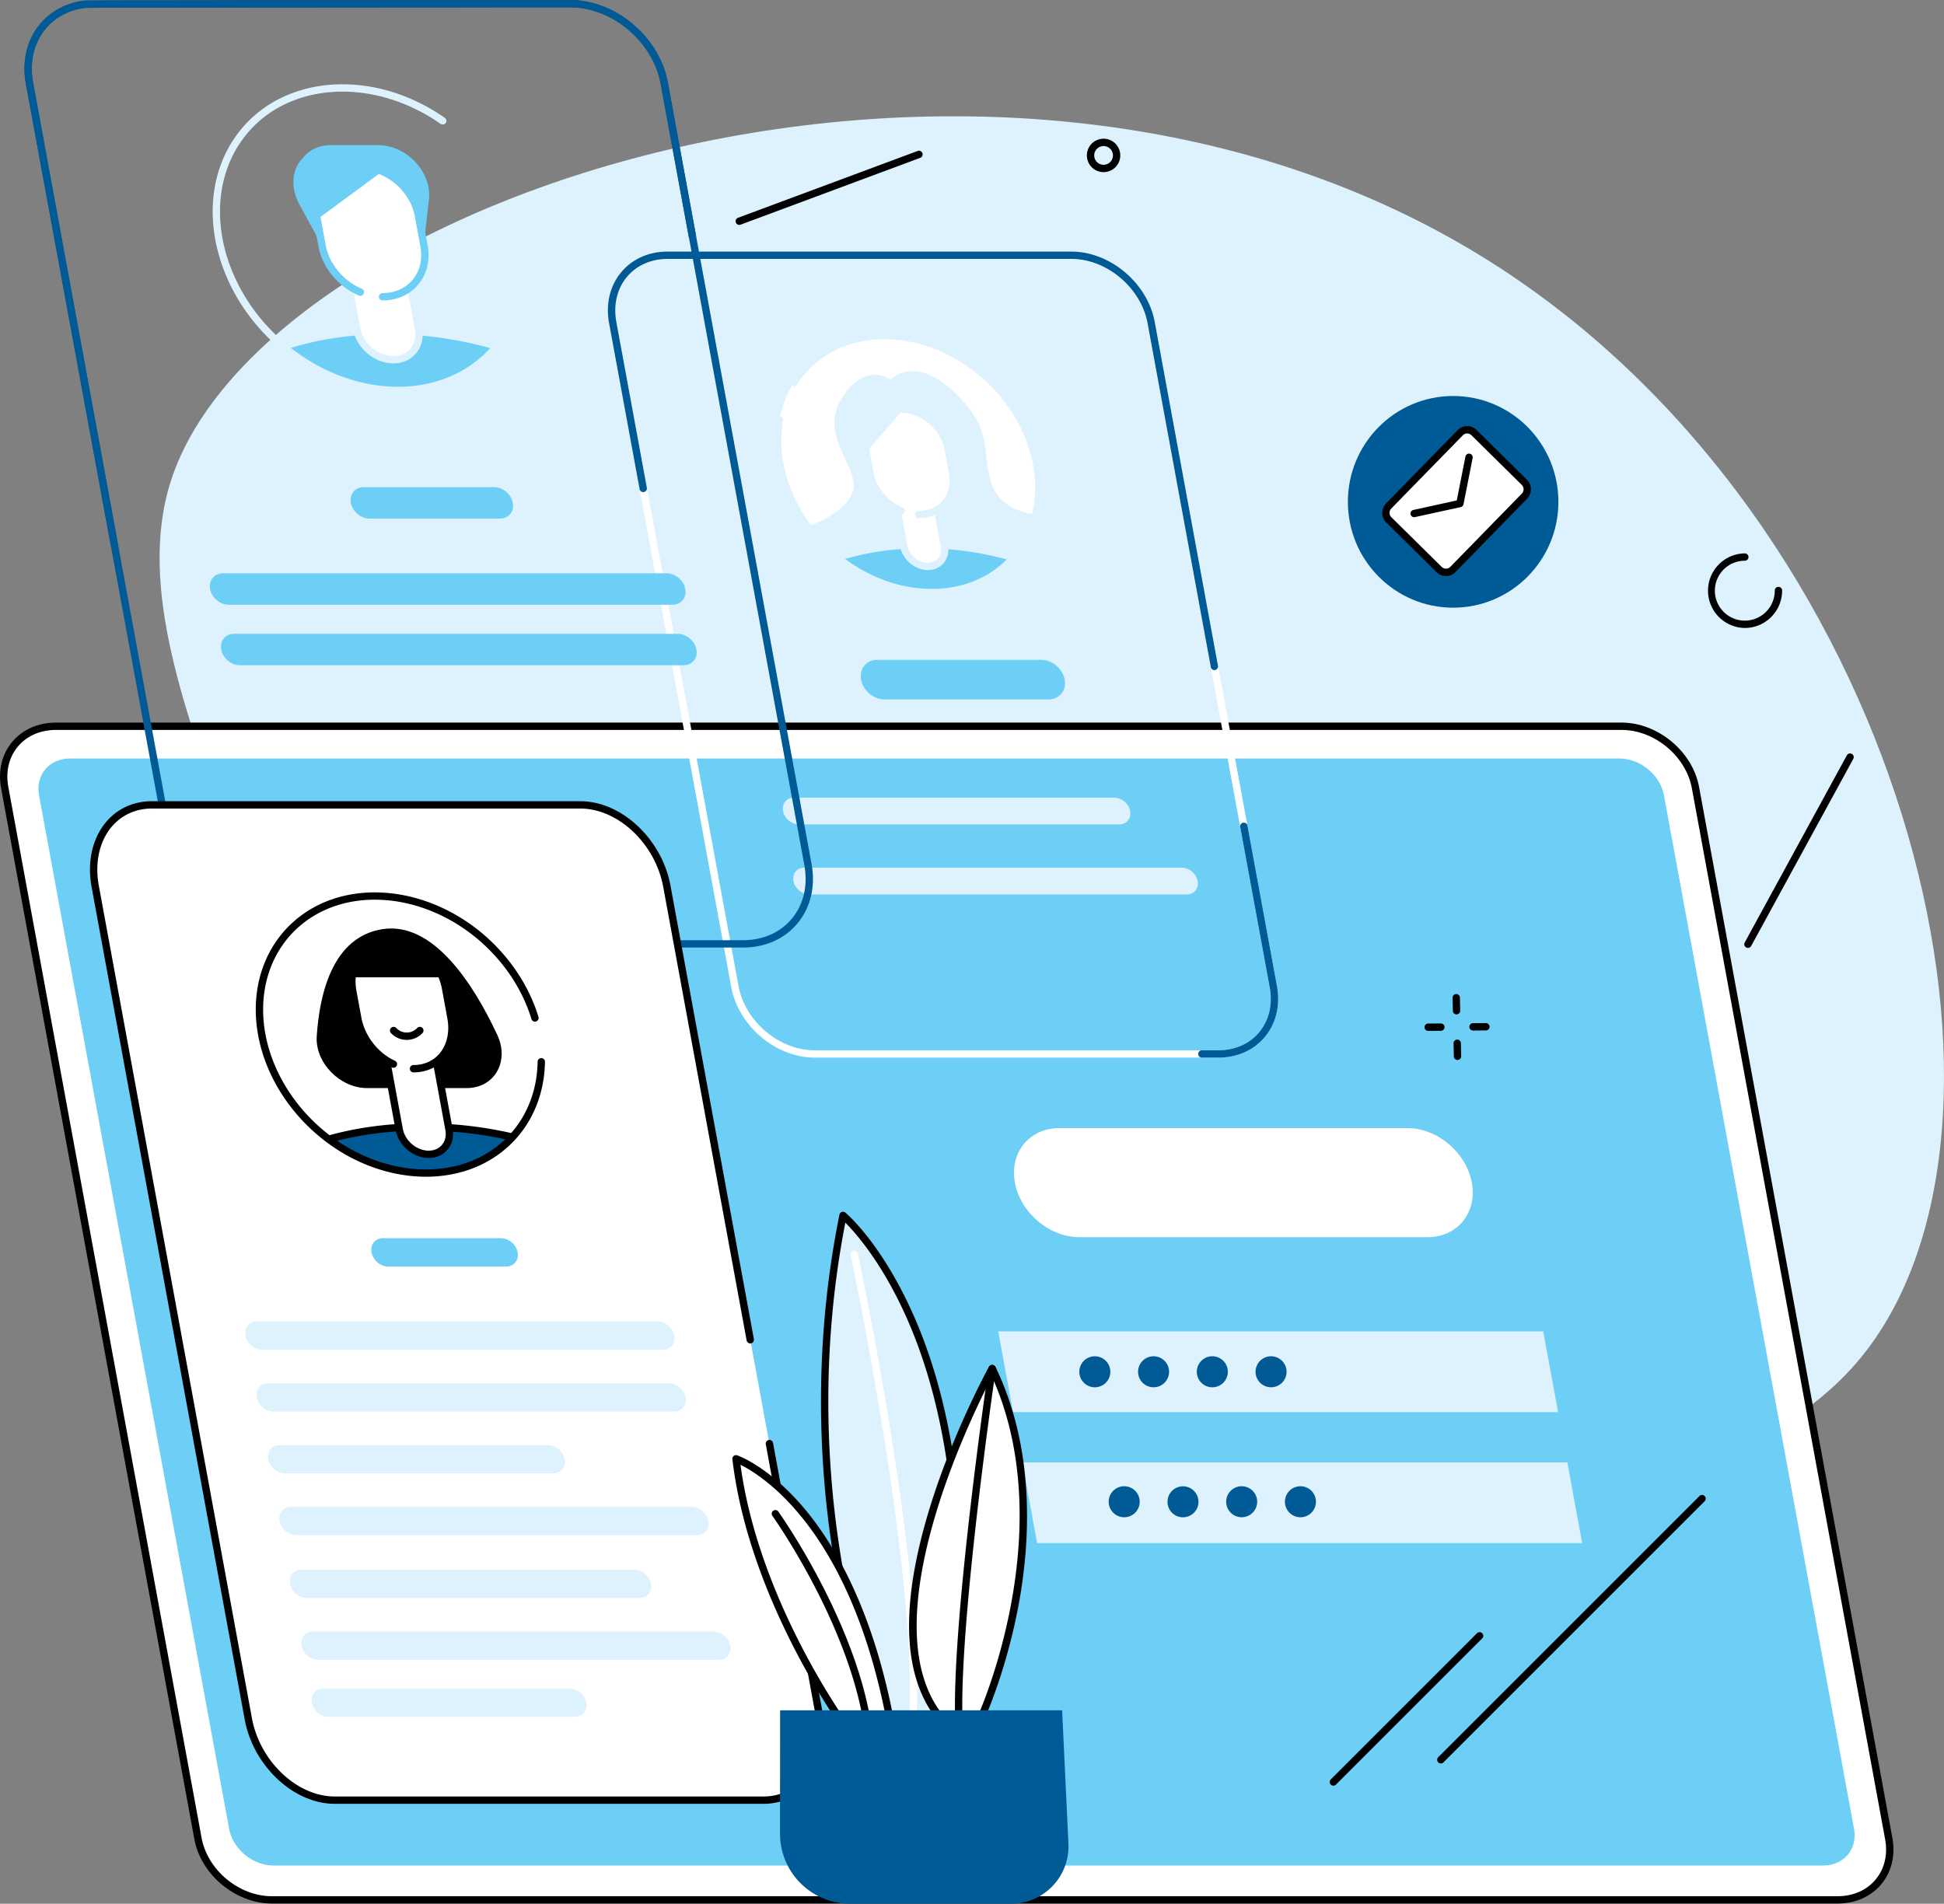 <svg xmlns="http://www.w3.org/2000/svg" viewBox="0 0 2947.27 2886.73"><rect x="0" y="0" width="2947.27" height="2886.73" fill="#808080" stroke="none"/><defs><style>.cls-1{fill:#def2fd;}.cls-2{fill:#005a96;}.cls-3{fill:#fff;}.cls-4{fill:#010101;}.cls-5{fill:#6dcff6;}</style></defs><g id="Layer_70" data-name="Layer 70"><g id="Registration"><path class="cls-1" d="M348.76,1741.25c217.11-240-192-687.15-90.26-1010.2,136.93-434.9,1250.89-807.77,2000.67-334.3,627.91,396.5,845.94,1289,571.63,1649.74-82.11,108-184.27,136.68-318.46,249.6-124.81,105-138.87,131.84-147.87,150.12"/><ellipse class="cls-2" cx="2203.08" cy="760.97" rx="159.57" ry="160.49"/><path class="cls-3" d="M2311.19,752.39l-108.39,111a14.78,14.78,0,0,1-21,.19l-76.25-75.29a15,15,0,0,1-.19-21.1l108.39-111a14.77,14.77,0,0,1,21-.19L2311,731.29A15,15,0,0,1,2311.19,752.39Z"/><path class="cls-4" d="M2192.2,873.46a20.18,20.18,0,0,1-14.29-5.88l-76.25-75.29a20.58,20.58,0,0,1-.27-28.95l108.4-111a20.24,20.24,0,0,1,14.39-6.14,20,20,0,0,1,14.48,5.88l76.25,75.29a20.57,20.57,0,0,1,.26,28.95l-108.39,111a20.2,20.2,0,0,1-14.38,6.15Zm32.16-216.17h-.08a9.12,9.12,0,0,0-6.52,2.79l-108.4,111a9.41,9.41,0,0,0,.12,13.25l76.25,75.29a9.86,9.86,0,0,0,6.56,2.66,9.15,9.15,0,0,0,6.52-2.78l108.4-111a9.41,9.41,0,0,0-.12-13.25L2230.84,660A9.12,9.12,0,0,0,2224.36,657.29Z"/><path class="cls-4" d="M2143.92,784.28a5.57,5.57,0,0,1-1.19-11l69.19-15.15A5.57,5.57,0,0,1,2214.3,769l-69.19,15.14A5.42,5.42,0,0,1,2143.92,784.28Z"/><path class="cls-4" d="M2213.4,768.85a5.74,5.74,0,0,1-1.08-.11,5.56,5.56,0,0,1-4.38-6.54l13.78-69.85a5.56,5.56,0,0,1,10.92,2.15l-13.78,69.85A5.57,5.57,0,0,1,2213.4,768.85Z"/><path class="cls-3" d="M2458.5,1101.27H84.9c-52.39,0-87.21,41.59-77.78,92.9L300.17,2788c9.43,51.31,59.55,92.9,111.94,92.9h2373.6c52.39,0,87.21-41.59,77.78-92.9l-293-1593.79C2561,1142.86,2510.89,1101.27,2458.5,1101.27Z"/><path class="cls-4" d="M2785.71,2886.43H412.11c-54.87,0-107.54-43.72-117.42-97.46L1.65,1195.18c-4.86-26.4,1.1-51.3,16.78-70.12S57.8,1095.7,84.9,1095.7H2458.5c54.87,0,107.54,43.72,117.42,97.46L2869,2787c4.86,26.4-1.11,51.3-16.78,70.13S2812.8,2886.43,2785.71,2886.43ZM84.9,1106.83c-23.73,0-44.3,9-57.91,25.35s-18.64,37.9-14.39,61L305.64,2787c9,48.72,56.72,88.35,106.47,88.35h2373.6c23.73,0,44.3-9,57.91-25.35s18.64-37.89,14.39-61L2565,1195.18c-9-48.72-56.72-88.35-106.47-88.35Z"/><path class="cls-5" d="M414.77,2828.85c-31.53,0-61.77-25-67.41-55.65L59.17,1205.79c-5.64-30.68,15.42-55.64,47-55.64H2455.26c31.53,0,61.77,25,67.41,55.64L2810.86,2773.2c5.65,30.68-15.41,55.65-47,55.65Z"/><path class="cls-3" d="M2133.45,1710.58H1606.22c-45.69,0-75.92,37-67.52,82.73h0c8.4,45.69,52.25,82.73,97.94,82.73h527.23c45.69,0,75.92-37,67.52-82.73h0C2223,1747.62,2179.14,1710.58,2133.45,1710.58Z"/><polygon class="cls-1" points="2362.18 2141.25 1535.86 2141.25 1513.37 2018.95 2339.69 2018.95 2362.18 2141.25"/><polygon class="cls-1" points="2398.7 2339.87 1572.38 2339.87 1549.89 2217.57 2376.21 2217.57 2398.7 2339.87"/><path class="cls-3" d="M1847,1603.74H1235.14c-58.92,0-115.65-47.9-126.47-106.77L923.56,490.26c-5.38-29.28,1.14-56.78,18.35-77.44,16.83-20.21,41.88-31.34,70.54-31.34h611.88c58.91,0,115.65,47.9,126.47,106.77L1935.9,1495c5.39,29.28-1.13,56.78-18.34,77.44C1900.73,1592.61,1875.68,1603.74,1847,1603.74ZM1012.45,392.61c-25.3,0-47.31,9.71-62,27.33-15.06,18.08-20.72,42.34-16,68.31L1119.62,1495c9.9,53.84,61.72,97.65,115.52,97.65H1847c25.29,0,47.31-9.71,62-27.33,15-18.08,20.72-42.34,15.94-68.3L1739.85,490.26c-9.9-53.84-61.72-97.65-115.52-97.65Z"/><path class="cls-2" d="M1847,1603.74h-25.09a5.57,5.57,0,0,1,0-11.13H1847c25.29,0,47.31-9.71,62-27.33,15-18.08,20.72-42.34,15.94-68.3l-44.67-243a5.57,5.57,0,0,1,11-2l44.66,243c5.39,29.28-1.13,56.78-18.34,77.44C1900.73,1592.61,1875.68,1603.74,1847,1603.74Z"/><path class="cls-2" d="M1841.17,1016.12a5.56,5.56,0,0,1-5.47-4.56l-95.85-521.3c-9.9-53.84-61.72-97.65-115.52-97.65H1012.45c-25.3,0-47.31,9.71-62,27.33-15.06,18.08-20.72,42.34-16,68.31l46.23,251.39a5.57,5.57,0,1,1-11,2l-46.23-251.4c-5.38-29.28,1.14-56.78,18.35-77.44,16.83-20.21,41.88-31.34,70.54-31.34h611.88c58.91,0,115.65,47.9,126.47,106.77l95.85,521.29a5.57,5.57,0,0,1-4.47,6.49A5.83,5.83,0,0,1,1841.17,1016.12Z"/><path class="cls-3" d="M1182.21,703.71c-19.79-107.63,51.34-194.88,158.88-194.88s210.76,87.25,230.55,194.88-51.34,194.88-158.88,194.88S1202,811.34,1182.21,703.71Z"/><path class="cls-1" d="M1412.76,904.16c-109.93,0-215.81-89.47-236-199.44a191.54,191.54,0,0,1-.53-68.86,5.56,5.56,0,1,1,11,2,180.41,180.41,0,0,0,.53,64.87C1207,807.65,1308,893,1412.76,893c49.68,0,93-19.13,121.91-53.86,29.7-35.65,40.88-83.4,31.49-134.44C1546.87,599.78,1445.9,514.4,1341.09,514.4c-56.5,0-104.85,25-132.67,68.58a5.56,5.56,0,0,1-9.38-6c29.9-46.85,81.67-73.72,142-73.72,109.92,0,215.8,89.47,236,199.43,10,54.36-2,105.35-33.89,143.58C1512.14,883.6,1465.81,904.16,1412.76,904.16Z"/><path class="cls-1" d="M1350.39,575.51s-41.09-29.62-76.48,32.31c-31.24,54.65,30.64,103.63,19.13,137.65s-68.37,52.59-68.37,52.59,26.42,38.66,53.5,55.68h254.22s42-57.23,39-73.47c0,0-57-3.09-69.79-51.81s3.06-79.13-55.19-134.17C1386.12,537.29,1350.39,575.51,1350.39,575.51Z"/><path class="cls-5" d="M1269.41,845.44c40.92,32.93,91.62,53.15,143.35,53.15s95-20.22,123.8-53.15a489.68,489.68,0,0,0-137.17-19.54c-47.92,0-91.94,7-130,19.54Z"/><path class="cls-1" d="M1412.76,904.16c-51.11,0-103.26-19.32-146.84-54.39a5.57,5.57,0,0,1,1.75-9.62c40-13.15,84.31-19.82,131.72-19.82a492.8,492.8,0,0,1,138.73,19.76,5.57,5.57,0,0,1,2.63,9C1509.68,884.6,1464.23,904.16,1412.76,904.16Zm-131.48-56.6C1321.09,877,1367.4,893,1412.76,893c44.93,0,84.88-15.8,113.52-44.71a482.54,482.54,0,0,0-126.89-16.84C1357.15,831.47,1317.47,836.88,1281.28,847.56Z"/><path class="cls-3" d="M1406.61,858.84h0c-17,0-33.27-13.78-36.39-30.76l-28.84-156.85h61.46l28.84,156.85c3.12,17-8.1,30.76-25.07,30.76Z"/><path class="cls-1" d="M1406.61,864.4c-19.5,0-38.28-15.84-41.87-35.32L1335.9,672.24a5.56,5.56,0,0,1,5.48-6.57h61.46a5.57,5.57,0,0,1,5.48,4.55l28.84,156.85c1.83,10-.43,19.39-6.36,26.51S1416.4,864.4,1406.61,864.4Zm-58.55-187.6,27.63,150.27c2.66,14.44,16.53,26.2,30.92,26.2,6.42,0,12-2.42,15.63-6.82s5.19-10.7,4-17.37l-28-152.28Z"/><path class="cls-3" d="M1393.06,780.27c34.57,0,57.43-28,51.07-62.64l-6.79-36.89c-6.14-33.44-38.22-60.55-71.62-60.55H1301L1319,717.63c4.66,25.35,23.72,47.18,47.17,57Z"/><path class="cls-1" d="M1393.06,785.84a5.57,5.57,0,1,1,0-11.13c14.83,0,27.71-5.67,36.29-16,8.81-10.58,12.11-24.83,9.3-40.11l-6.78-36.89c-5.67-30.87-35.35-56-66.15-56h-58l16.71,90.87c4.17,22.69,21.38,43.46,43.85,52.91A5.56,5.56,0,0,1,1364,779.8c-25.84-10.86-45.66-34.87-50.5-61.16l-17.91-97.44a5.56,5.56,0,0,1,5.48-6.57h64.68c35.91,0,70.5,29.2,77.1,65.1l6.78,36.89c3.42,18.6-.74,36.09-11.7,49.26C1427.18,778.75,1411.25,785.84,1393.06,785.84Z"/><path class="cls-1" d="M1367.91,622.51,1315,683.6l-11.66-63.4s64.85,3.86,64.56,2.31Z"/><path class="cls-1" d="M1696.88,1250.1H1211.14c-11.19,0-21.94-9.07-24-20.27v0c-2.06-11.19,5.35-20.27,16.55-20.27h485.73c11.2,0,21.94,9.08,24,20.27v0C1715.48,1241,1708.08,1250.1,1696.88,1250.1Z"/><path class="cls-1" d="M1799.21,1356.27H1226.94c-11.2,0-21.94-9.08-24-20.27v0c-2-11.2,5.35-20.27,16.55-20.27h572.27c11.2,0,21.94,9.07,24,20.27v0C1817.81,1347.19,1810.4,1356.27,1799.21,1356.27Z"/><path class="cls-5" d="M1589.67,1060.57H1340.91c-16.55,0-32.43-13.42-35.47-30v0c-3-16.54,7.91-30,24.45-30h248.77c16.55,0,32.43,13.42,35.47,30v0C1617.17,1047.15,1606.22,1060.57,1589.67,1060.57Z"/><path class="cls-2" d="M1126.64,1436.8H405.05c-68.95,0-135.35-56.06-148-125L39.17,127C33.33,95.15,39.65,64.67,57,41.14,73.52,18.69,98.84,4.38,128.26.86,132.89.31,742.38.05,864.51,0c69,0,135.35,56.06,148,125l217.85,1184.86c6.29,34.19-1.31,66.3-21.39,90.41C1189.35,1423.81,1160.11,1436.8,1126.64,1436.8ZM864.51,11.13c-7.24,0-724.2.29-735.21.81-26.06,3.13-48.66,15.85-63.36,35.81-15.49,21-21.1,48.44-15.81,77.21L268,1309.82h0c11.74,63.87,73.23,115.84,137.07,115.84h721.59c30.1,0,56.31-11.56,73.79-32.55,17.93-21.53,24.68-50.39,19-81.28L1001.58,127C989.83,63.1,928.35,11.13,864.51,11.13Z"/><path class="cls-2" d="M173.29,831.21a5.57,5.57,0,0,1-5.47-4.56L39.17,127C33.33,95.15,39.65,64.67,57,41.14,73.52,18.69,98.84,4.38,128.26.86,132.89.31,742.38.05,864.51,0c69,0,135.35,56.06,148,125l42.65,232a5.57,5.57,0,1,1-11,2l-42.65-232C989.83,63.1,928.35,11.13,864.51,11.13c-7.24,0-724.2.29-735.21.81-26.06,3.13-48.66,15.85-63.36,35.81-15.49,21-21.1,48.44-15.81,77.21L178.77,824.63a5.55,5.55,0,0,1-4.47,6.48A5,5,0,0,1,173.29,831.21Z"/><path class="cls-3" d="M805.39,1436.8H514.67a5.57,5.57,0,1,1,0-11.14H805.39a5.57,5.57,0,1,1,0,11.14Z"/><path class="cls-5" d="M758,786.36H560.13c-13.15,0-25.78-10.66-28.2-23.82h0c-2.41-13.15,6.29-23.82,19.45-23.82H749.27c13.16,0,25.78,10.67,28.2,23.82h0C779.89,775.7,771.19,786.36,758,786.36Z"/><path class="cls-5" d="M1019.51,917H346.71c-13.15,0-25.78-10.67-28.2-23.83h0c-2.42-13.15,6.29-23.82,19.44-23.82h672.8c13.15,0,25.78,10.67,28.2,23.82h0C1041.37,906.37,1032.66,917,1019.51,917Z"/><path class="cls-5" d="M1036.37,1008.75H363.57c-13.15,0-25.78-10.66-28.2-23.82h0c-2.41-13.16,6.29-23.82,19.45-23.82h672.79c13.16,0,25.78,10.66,28.2,23.82h0C1058.23,998.09,1049.53,1008.75,1036.37,1008.75Z"/><path class="cls-5" d="M434.55,529.64c48.21,38.77,107.93,62.57,168.87,62.57s111.91-23.8,145.86-62.57a577.48,577.48,0,0,0-161.59-23c-56.45,0-108.32,8.28-153.14,23Z"/><path class="cls-5" d="M642.07,374.63l8.27-72.17c3.12-27.31-13.16-56.71-40-72.14a73.72,73.72,0,0,0-36.54-10.2H501.46c-16.16,0-30.6,6.11-40.42,17.11l-3.29,3.69c-15.6,17.46-17.19,44.47-4.05,68.62l35.94,66Z"/><path class="cls-3" d="M546.33,254H466.2L488,372.72c4.51,24.55,18.92,46.38,42.31,60.54l12,65.36c4.75,25.85,29.53,46.8,55.38,46.8s42.92-20.95,38.17-46.8L624.22,435A68.62,68.62,0,0,0,644,372.72l-8.37-45.5C628,286,587.56,254,546.33,254Z"/><path class="cls-1" d="M596.18,551c-28.35,0-55.66-23-60.87-51.35L523.4,434.87a5.57,5.57,0,0,1,11-2l11.91,64.77c4.28,23.28,26.67,42.23,49.91,42.23,10.67,0,19.93-4.06,26.07-11.43,6.31-7.57,8.67-17.8,6.65-28.79l-11.42-62.09a5.57,5.57,0,0,1,11-2l11.41,62.09c2.63,14.3-.58,27.77-9,37.93C622.51,545.5,610.22,551,596.18,551Z"/><path class="cls-5" d="M579.77,455.54a5.57,5.57,0,0,1,0-11.13c18.72,0,35-7.17,45.82-20.17,11.12-13.35,15.29-31.29,11.75-50.51L629,328.23c-7.11-38.66-44.31-70.11-82.92-70.11H472.9l20.89,113.59c5.22,28.42,26.77,54.42,54.9,66.23a5.57,5.57,0,0,1-4.32,10.26c-31.49-13.23-55.64-42.46-61.53-74.47l-22.1-120.17a5.58,5.58,0,0,1,5.48-6.58h79.84c43.73,0,85.84,35.55,93.87,79.24l8.37,45.49c4.14,22.54-.89,43.72-14.16,59.65C621.16,447,601.85,455.54,579.77,455.54Z"/><path class="cls-5" d="M593.35,249.69,483.46,330.75l-14.38-78.2s124.62-1,124.27-2.86Z"/><path class="cls-1" d="M603.18,597.6c-58.16,0-118.29-21.51-169-61.21-111.42-87.14-145.2-236-75.32-331.75,66.71-91.44,205.38-102.79,315.7-25.83a5.57,5.57,0,0,1-6.37,9.13c-105.31-73.46-237.23-63.25-300.33,23.26-66.39,91-33.56,232.94,73.18,316.42,57.64,45.07,127.67,65.79,192.16,56.8,50.23-7,93.31-32,121.31-70.36,34.68-47.55,43.59-111.67,24.45-175.93A5.57,5.57,0,0,1,789.58,335c20.14,67.62,10.62,135.29-26.13,185.67-29.79,40.83-75.52,67.41-128.77,74.82A227.83,227.83,0,0,1,603.18,597.6Z"/><path class="cls-3" d="M1243.15,2606.31c12.53,68.14-25.86,123.38-85.74,123.38H507.56c-59.89,0-118.59-55.24-131.12-123.38L144.32,1343.86c-12.53-68.13,25.87-123.37,85.75-123.37H879.92c59.88,0,118.58,55.24,131.11,123.37Z"/><path class="cls-4" d="M1157.41,2735.25H507.56c-62.34,0-123.62-57.39-136.59-127.93L138.85,1344.87c-6.9-37.5,1-73.2,21.58-97.94,17.19-20.64,41.92-32,69.64-32H879.92c62.35,0,123.62,57.39,136.59,127.94l126.43,687.63a5.57,5.57,0,1,1-11,2l-126.44-687.63c-12-65.52-68.4-118.81-125.63-118.81H230.07c-24.35,0-46,9.94-61.08,28-18.49,22.2-25.49,54.57-19.19,88.8L381.92,2605.31c12.05,65.51,68.41,118.81,125.64,118.81h649.85c24.35,0,46-9.94,61.08-28,18.49-22.2,25.48-54.56,19.19-88.8L1161,2190a5.57,5.57,0,1,1,11-2l76.73,417.29c6.89,37.49-1,73.19-21.59,97.94C1209.85,2723.89,1185.12,2735.25,1157.41,2735.25Z"/><path class="cls-5" d="M767.27,1920.56H588.67c-11.87,0-23.27-9.63-25.45-21.5h0c-2.18-11.87,5.67-21.5,17.54-21.5h178.6c11.87,0,23.27,9.63,25.45,21.5h0C787,1910.93,779.14,1920.56,767.27,1920.56Z"/><path class="cls-1" d="M1004.76,2046.72H397.57c-11.87,0-23.26-9.62-25.45-21.49h0c-2.18-11.88,5.68-21.5,17.55-21.5H996.85c11.87,0,23.27,9.62,25.45,21.5h0C1024.49,2037.1,1016.63,2046.72,1004.76,2046.72Z"/><path class="cls-1" d="M1022,2140.46H414.81c-11.87,0-23.27-9.63-25.45-21.5h0c-2.18-11.88,5.67-21.5,17.54-21.5h607.19c11.87,0,23.26,9.62,25.45,21.5h0C1041.72,2130.83,1033.86,2140.46,1022,2140.46Z"/><path class="cls-1" d="M969.48,2423.19H465.23c-11.87,0-23.26-9.63-25.45-21.5h0c-2.18-11.87,5.68-21.5,17.55-21.5H961.57c11.87,0,23.27,9.63,25.45,21.5h0C989.2,2413.56,981.35,2423.19,969.48,2423.19Z"/><path class="cls-1" d="M1089.65,2516.92H482.47c-11.87,0-23.27-9.62-25.45-21.5h0c-2.19-11.87,5.67-21.49,17.54-21.49h607.19c11.87,0,23.26,9.62,25.45,21.49h0C1109.38,2507.3,1101.52,2516.92,1089.65,2516.92Z"/><path class="cls-1" d="M871.38,2603.37h-373c-11.87,0-23.26-9.63-25.45-21.5h0c-2.18-11.87,5.67-21.5,17.55-21.5h373c11.87,0,23.27,9.63,25.45,21.5h0C891.1,2593.74,883.25,2603.37,871.38,2603.37Z"/><path class="cls-1" d="M838.48,2234.19H432c-11.87,0-23.26-9.63-25.45-21.5h0c-2.18-11.87,5.67-21.5,17.55-21.5H830.57c11.88,0,23.27,9.63,25.45,21.5h0C858.21,2224.56,850.35,2234.19,838.48,2234.19Z"/><path class="cls-1" d="M1056.46,2327.92H449.28c-11.88,0-23.27-9.63-25.45-21.5h0c-2.19-11.87,5.67-21.5,17.54-21.5h607.18c11.88,0,23.27,9.63,25.45,21.5h0C1076.19,2318.29,1068.33,2327.92,1056.46,2327.92Z"/><path class="cls-4" d="M556.5,1649.93c-41.17,0-78.89-38.57-76.3-78.52,4.26-65.64,24.51-150.45,99.36-162.43,78-12.49,139.42,85.47,174.34,160.24,18.92,40.51-4.35,80.71-46.45,80.71Z"/><path class="cls-2" d="M644.67,1779.42c59.13-1.45,96.56-14.26,131.94-54.65-52.35-15.34-76.94-16-135.77-16s-94,3-140.69,18.29C500.15,1727,566.31,1781.34,644.67,1779.42Z"/><path class="cls-4" d="M499.11,1732.85a5.57,5.57,0,0,1-1.5-10.93c44.24-12.43,92.43-18.74,143.24-18.74a610,610,0,0,1,135.65,15.26A5.57,5.57,0,0,1,774,1729.3a598.75,598.75,0,0,0-133.18-15c-49.79,0-97,6.16-140.23,18.32A5.61,5.61,0,0,1,499.11,1732.85Z"/><path class="cls-3" d="M649.92,1750.36h0c-20.84,0-40.84-16.89-44.67-37.73l-41.53-225.87h75.46l41.53,225.87c3.83,20.84-10,37.73-30.79,37.73Z"/><path class="cls-4" d="M649.92,1755.93c-23.36,0-45.86-19-50.15-42.29l-41.53-225.87a5.56,5.56,0,0,1,5.48-6.57h75.46a5.55,5.55,0,0,1,5.47,4.56l41.53,225.87c2.18,11.85-.49,23-7.52,31.47C671.76,1751.37,661.56,1755.93,649.92,1755.93Zm-79.52-263.6,40.32,219.3c3.37,18.29,20.95,33.17,39.2,33.17,8.27,0,15.44-3.14,20.18-8.83,4.88-5.85,6.7-13.79,5.13-22.33l-40.69-221.31Z"/><path class="cls-3" d="M596.59,1613.65c-26.68-12.09-48.62-38.87-54.33-70l-7.38-40.11c-8.06-43.86,18.14-79.41,58.53-79.41,37.77,0,74.5,33.25,82.05,74.27l8.32,45.25c7.8,42.44-17.56,76.84-56.63,76.84Z"/><path class="cls-4" d="M627.15,1626.09a5.57,5.57,0,1,1,0-11.13c15.91,0,30-6.35,39.55-17.87,11-13.27,15.28-32.37,11.6-52.4L670,1499.43c-7.07-38.43-41.42-69.7-76.57-69.7-16.5,0-31.07,6.58-41,18.53-11.46,13.76-15.85,33.55-12,54.3l7.37,40.12c5.2,28.31,25.29,54.18,51.16,65.9a5.57,5.57,0,0,1-4.59,10.14c-29.1-13.18-51.68-42.24-57.52-74l-7.37-40.12c-4.42-24,.84-47.13,14.42-63.44,12.11-14.53,29.71-22.54,49.58-22.54,40.27,0,79.53,35.36,87.52,78.83l8.32,45.26c4.28,23.28-.82,45.71-14,61.54C663.5,1618.32,646.42,1626.09,627.15,1626.09Z"/><path class="cls-4" d="M530.38,1482h147s-8.28-29-38.16-48.45c-25.42-16.51-55.58-18.09-78.86-6.7-15.78,7.72-31,21.62-29.73,46.41Z"/><path class="cls-4" d="M616.63,1576.82h0a32.51,32.51,0,0,1-23.93-10.36,5.56,5.56,0,0,1,8.12-7.61,21.48,21.48,0,0,0,15.81,6.84h0a21.46,21.46,0,0,0,15.82-6.85,5.57,5.57,0,0,1,8.12,7.63A32.57,32.57,0,0,1,616.63,1576.82Z"/><path class="cls-4" d="M645.85,1784.34c-63.82,0-132.07-28.09-184.24-81.9-48.7-50.24-75.58-115-73.76-177.73,1.45-49.45,21-93.94,55.19-125.29,80.16-73.6,218.92-57.59,309.32,35.67,30,31,52.14,67.92,64,106.86a5.57,5.57,0,1,1-10.66,3.24c-11.31-37.26-32.51-72.65-61.3-102.35-86.24-89-218-104.77-293.8-35.22-31.91,29.3-50.23,71-51.59,117.42-1.74,59.72,24,121.55,70.63,169.65,86.25,89,218,104.77,293.8,35.22,32.56-29.9,50.9-72.53,51.64-120a5.57,5.57,0,0,1,5.57-5.48h.08a5.56,5.56,0,0,1,5.48,5.65c-.79,50.59-20.41,96.07-55.24,128.06C737,1769.24,692.63,1784.34,645.85,1784.34Z"/><path class="cls-2" d="M1683.36,2080.1a23.51,23.51,0,1,1-23.51-23.5A23.52,23.52,0,0,1,1683.36,2080.1Z"/><path class="cls-2" d="M1772.42,2080.1a23.5,23.5,0,1,1-23.5-23.5A23.51,23.51,0,0,1,1772.42,2080.1Z"/><path class="cls-2" d="M1861.49,2080.1a23.51,23.51,0,1,1-23.5-23.5A23.51,23.51,0,0,1,1861.49,2080.1Z"/><path class="cls-2" d="M1950.56,2080.1a23.51,23.51,0,1,1-23.51-23.5A23.51,23.51,0,0,1,1950.56,2080.1Z"/><path class="cls-2" d="M1727.89,2277.18a23.51,23.51,0,1,1-23.5-23.5A23.51,23.51,0,0,1,1727.89,2277.18Z"/><circle class="cls-2" cx="1793.45" cy="2277.18" r="23.5" transform="translate(-742.6 3680.92) rotate(-80.74)"/><path class="cls-2" d="M1906,2277.18a23.5,23.5,0,1,1-23.5-23.5A23.51,23.51,0,0,1,1906,2277.18Z"/><path class="cls-2" d="M1995.09,2277.18a23.51,23.51,0,1,1-23.5-23.5A23.51,23.51,0,0,1,1995.09,2277.18Z"/><path class="cls-1" d="M1345.42,2637.71S1187.53,2291.64,1278.1,1843c0,0,244.7,205,156.48,794.72Z"/><path class="cls-4" d="M1434.59,2643.28h-89.17a5.56,5.56,0,0,1-5.07-3.26c-.39-.87-40.06-88.75-68-230.35-25.78-130.6-46.66-335.12.31-567.78a5.56,5.56,0,0,1,9-3.16c2.55,2.13,62.83,53.59,112.92,178.42,46,114.67,91.26,315.55,45.5,621.39A5.57,5.57,0,0,1,1434.59,2643.28Zm-85.53-11.13h80.72c44.21-300.69-.26-498.06-45.52-610.85-39.14-97.54-85.29-149.9-102.66-167.34-44,226.61-23.59,425.51,1.58,553.19C1307.87,2532.4,1341.75,2615.12,1349.06,2632.15Z"/><path class="cls-3" d="M1384,2607.2h-.31a5.56,5.56,0,0,1-5.25-5.86c12.08-221.14-87.65-693.29-88.66-698a5.56,5.56,0,1,1,10.88-2.32c1,4.76,101.06,478.34,88.9,700.95A5.58,5.58,0,0,1,1384,2607.2Z"/><path class="cls-3" d="M1504.26,2075.06s-203.43,367.53-81.06,526.57h65.45S1619.47,2314.33,1504.26,2075.06Z"/><path class="cls-4" d="M1488.65,2607.2H1423.2a5.56,5.56,0,0,1-4.41-2.18c-51.93-67.48-54-177.84-6.25-328,35.32-111,86.34-203.73,86.85-204.65a5.39,5.39,0,0,1,5-2.87,5.59,5.59,0,0,1,4.86,3.15c60.15,125,52.7,262.78,35.86,356.42-18.22,101.24-51.09,174.15-51.42,174.88A5.58,5.58,0,0,1,1488.65,2607.2ZM1426,2596.06h59c13.58-31.89,117.23-290,18.93-508.52C1473.28,2146.44,1321.42,2455,1426,2596.06Z"/><path class="cls-4" d="M1453.76,2616.93a5.57,5.57,0,0,1-5.56-5.35c-5.89-151.8,50-533.5,50.55-537.33a5.57,5.57,0,0,1,11,1.62c-.57,3.83-56.3,384.51-50.44,535.28a5.57,5.57,0,0,1-5.35,5.78Z"/><path class="cls-3" d="M1115.88,2212.07s173.29,59.12,236,409.16h-68.16S1141.52,2429,1115.88,2212.07Z"/><path class="cls-4" d="M1351.92,2626.79h-68.16a5.56,5.56,0,0,1-4.48-2.25c-1.43-1.94-143.42-195.93-168.93-411.82a5.57,5.57,0,0,1,7.33-5.92c1.82.62,45.32,15.94,96.88,74.92,47.15,53.94,110.2,156.45,142.84,338.52a5.56,5.56,0,0,1-5.48,6.55Zm-65.32-11.13h58.65c-54.26-292.94-187.54-377.13-222.61-394.52C1149.15,2417.75,1271,2593.84,1286.6,2615.66Z"/><path class="cls-4" d="M1314.66,2616.93a5.55,5.55,0,0,1-5.48-4.66c-25.75-155.59-137.25-312.45-138.37-314a5.56,5.56,0,0,1,9-6.49c1.14,1.59,114.13,160.5,140.31,318.7a5.57,5.57,0,0,1-4.58,6.4A5.79,5.79,0,0,1,1314.66,2616.93Z"/><path class="cls-2" d="M1182.73,2593.44h427.53l9.59,202.23a87,87,0,0,1-86.85,91.06H1288.83a106.27,106.27,0,0,1-106.27-106.37Z"/><path class="cls-4" d="M2208.22,1538.18a5.56,5.56,0,0,1-5.56-5.45l-.43-19.74a5.57,5.57,0,0,1,5.45-5.68h.12a5.57,5.57,0,0,1,5.57,5.44l.42,19.74a5.56,5.56,0,0,1-5.45,5.68Z"/><path class="cls-4" d="M2209.7,1607.25a5.57,5.57,0,0,1-5.56-5.44l-.42-19.74a5.57,5.57,0,0,1,5.44-5.69h.13a5.56,5.56,0,0,1,5.56,5.45l.42,19.74a5.56,5.56,0,0,1-5.44,5.68Z"/><path class="cls-4" d="M2165,1563.19a5.57,5.57,0,0,1,0-11.13l19.45-.16h0a5.57,5.57,0,0,1,0,11.14l-19.45.15Z"/><path class="cls-4" d="M2233.07,1562.65a5.57,5.57,0,0,1-.05-11.13l19.45-.15a5.57,5.57,0,1,1,.09,11.13l-19.45.15Z"/><path class="cls-4" d="M2184.44,2674a5.57,5.57,0,0,1-3.93-9.5l396-396a5.56,5.56,0,0,1,7.87,7.87l-396,396A5.54,5.54,0,0,1,2184.44,2674Z"/><path class="cls-4" d="M2021.51,2707.71a5.57,5.57,0,0,1-3.93-9.5l221.64-221.64a5.56,5.56,0,0,1,7.87,7.87l-221.64,221.64A5.54,5.54,0,0,1,2021.51,2707.71Z"/><path class="cls-4" d="M1673.11,261a25.33,25.33,0,1,1,25.33-25.32A25.35,25.35,0,0,1,1673.11,261Zm0-39.51a14.19,14.19,0,1,0,14.19,14.19A14.2,14.2,0,0,0,1673.11,221.47Z"/><path class="cls-4" d="M2645.29,952.22a56.55,56.55,0,0,1,0-113.09,5.57,5.57,0,1,1,0,11.14,45.41,45.41,0,1,0,45.41,45.41,5.57,5.57,0,1,1,11.13,0A56.61,56.61,0,0,1,2645.29,952.22Z"/><path class="cls-4" d="M1118.5,340.53a5.56,5.56,0,0,1,.37-10.28L1391.26,228.9a5.56,5.56,0,1,1,3.88,10.43L1122.75,340.68A5.52,5.52,0,0,1,1118.5,340.53Z"/><path class="cls-4" d="M2651.62,1437.11a5.48,5.48,0,0,1-4.23-.45,5.55,5.55,0,0,1-2.22-7.55L2800,1145.32a5.57,5.57,0,0,1,9.78,5.33l-154.82,283.79A5.54,5.54,0,0,1,2651.62,1437.11Z"/></g></g></svg>